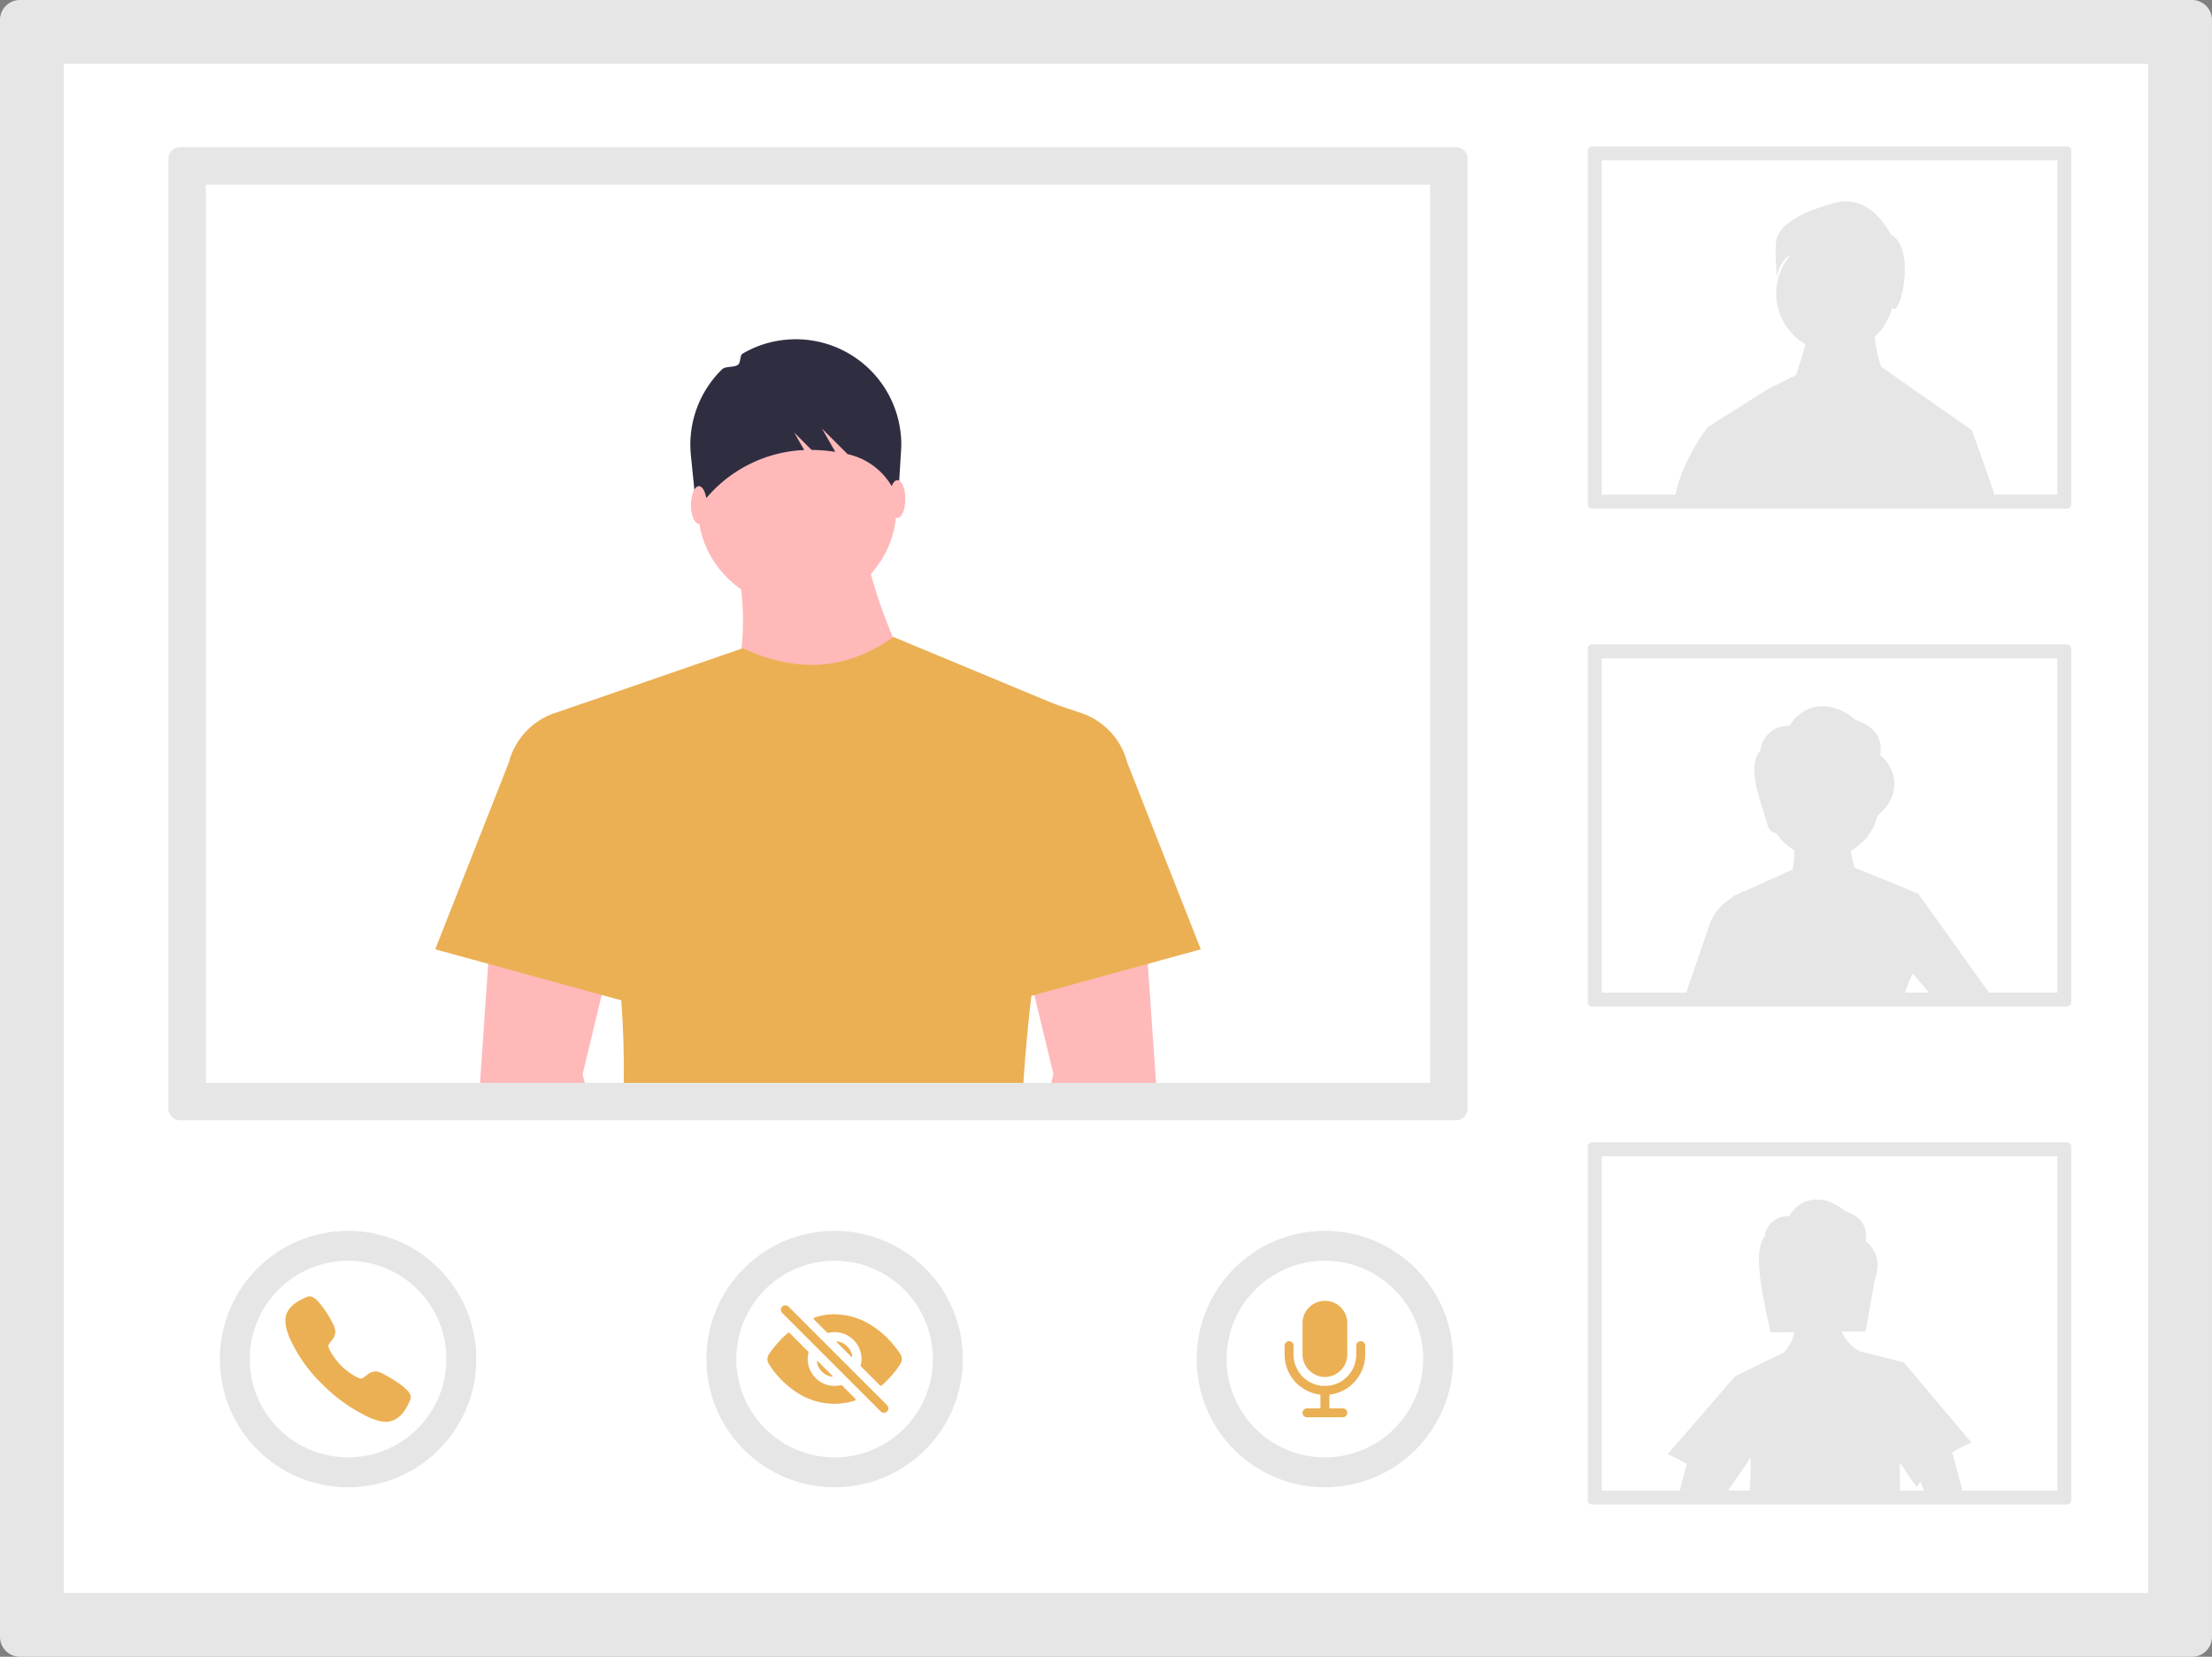 <svg id="a6b42628-8ef9-4ec8-9813-b77955dbdfae" data-name="Layer 1" xmlns="http://www.w3.org/2000/svg" width="877.056" height="657.001" viewBox="0 0 877.056 657.001"><rect x="0" y="0" width="877.056" height="657.001" fill="#808080" stroke="none"/><path d="M169.373,121.499a7.911,7.911,0,0,0-7.901,7.901V770.599a7.911,7.911,0,0,0,7.901,7.901h861.253a7.911,7.911,0,0,0,7.901-7.901V129.401a7.911,7.911,0,0,0-7.901-7.901Z" transform="translate(-161.472 -121.499)" fill="#e6e6e6"/><path d="M186.756,146.784V753.217h826.487V146.784Z" transform="translate(-161.472 -121.499)" fill="#fff"/><path d="M792.742,179.575a1.729,1.729,0,0,0-1.727,1.727V321.458a1.729,1.729,0,0,0,1.727,1.727h188.256a1.729,1.729,0,0,0,1.727-1.727V181.303a1.729,1.729,0,0,0-1.727-1.727Z" transform="translate(-161.472 -121.499)" fill="#e6e6e6"/><path d="M796.542,185.102V317.659H977.199V185.102Z" transform="translate(-161.472 -121.499)" fill="#fff"/><path d="M792.742,377.034a1.729,1.729,0,0,0-1.727,1.727V518.916a1.729,1.729,0,0,0,1.727,1.727h188.256a1.729,1.729,0,0,0,1.727-1.727V378.761a1.729,1.729,0,0,0-1.727-1.727Z" transform="translate(-161.472 -121.499)" fill="#e6e6e6"/><path d="M796.542,382.56V515.117H977.199V382.56Z" transform="translate(-161.472 -121.499)" fill="#fff"/><path d="M792.742,574.492a1.729,1.729,0,0,0-1.727,1.727V716.374a1.729,1.729,0,0,0,1.727,1.727h188.256a1.729,1.729,0,0,0,1.727-1.727V576.219a1.729,1.729,0,0,0-1.727-1.727Z" transform="translate(-161.472 -121.499)" fill="#e6e6e6"/><path d="M796.542,580.019V712.575H977.199V580.019Z" transform="translate(-161.472 -121.499)" fill="#fff"/><path d="M943.302,292.103l-35.995-25.182h-.012l-.002.004a61.832,61.832,0,0,1-2.52-11.832,23.283,23.283,0,0,0,6.897-11.515,4.23,4.23,0,0,1,.417.283c3.153,2.523,9.145-24.28-.946-29.325,0,0-7.568-16.397-22.073-12.613s-22.703,9.46-23.334,15.136.315,14.19.315,14.19.874-6.438,5.461-8.713a23.276,23.276,0,0,0,5.852,35.498c-1.095,3.759-2.557,8.631-3.786,12.209H873.576l-11,5.471-23.962,15.135s-9.455,11.975-12.614,25.855q-.366,1.638-.767,3.275H953.059C948.796,307.099,943.302,292.103,943.302,292.103Z" transform="translate(-161.472 -121.499)" fill="#e6e6e6"/><path d="M935.392,697.59a45.386,45.386,0,0,1,7.782-3.972l-26.785-31.802-17.702-4.53a16.338,16.338,0,0,1-6.981-7.724l9.478-.093,3.612-20.454c2.195-5.947,1.301-11.162-3.612-15.46.883-5.506-1.615-9.559-8.235-11.848-6.586-5.715-16.319-7.085-22.162,2.067a9.168,9.168,0,0,0-9.664,8.212c-5.366,6.237.592,29.131,2.358,37.854l9.42-.093a15.016,15.016,0,0,1-4.507,8.433l-.128-.128-18.828,9.211L822.655,698.228a45.07,45.07,0,0,1,7.585,3.833l-2.764,10.512h19.165l5.099-7.41h.256c0-.128.012-.256.012-.383l3.578-5.204c.081,4.205-.035,8.537-.325,12.997H914.868c-.093-3.705-.116-7.387-.116-11.046l6.667,9.675c.499-.732,1.034-1.417,1.568-2.114l1.313,3.485h15.262l-3.659-13.915A3.255,3.255,0,0,0,935.392,697.59Z" transform="translate(-161.472 -121.499)" fill="#e6e6e6"/><path d="M922.069,475.89l-25.31-10.349c-.604-2.393-1.115-4.646-1.44-6.632a22.372,22.372,0,0,0,10.593-13.81l2.672-2.869a14.407,14.407,0,0,0,3.949-11.22,15.065,15.065,0,0,0-5.54-9.989c1.034-6.539-1.928-11.348-9.78-14.066-7.805-6.772-19.362-8.409-26.285,2.451a10.886,10.886,0,0,0-11.476,9.745c-5.691,6.621.174,19.827,2.974,29.944a3.941,3.941,0,0,0,3.334,2.834,22.483,22.483,0,0,0,7.167,6.748,30.775,30.775,0,0,1-1.022,8.665l.023-.883-18.875,8.491-.011-.232-1.824,1.057-2.892,1.301c.023.116.046.221.07.337l-.267.151a20.141,20.141,0,0,0-8.804,10.465l-9.699,28.388h86.835a67.165,67.165,0,0,1,3.252-8.665l.023-.314,7.712,8.979h23.556Z" transform="translate(-161.472 -121.499)" fill="#e6e6e6"/><circle cx="330.921" cy="538.945" r="50.844" fill="#e6e6e6"/><circle cx="330.921" cy="538.945" r="38.98" fill="#fff"/><path d="M511.92,681.734a1.767,1.767,0,0,1-1.255-.52l-39.061-39.061a1.775,1.775,0,0,1,2.51-2.51l39.061,39.061a1.775,1.775,0,0,1-1.255,3.031Z" transform="translate(-161.472 -121.499)" fill="#ebb054"/><path d="M491.502,667.07l-5.747-5.747a.222.222,0,0,0-.376.188,7.114,7.114,0,0,0,5.936,5.936.222.222,0,0,0,.188-.376Z" transform="translate(-161.472 -121.499)" fill="#ebb054"/><path d="M493.278,653.787l5.756,5.754a.222.222,0,0,0,.377-.188,7.116,7.116,0,0,0-5.942-5.942.222.222,0,0,0-.191.376Z" transform="translate(-161.472 -121.499)" fill="#ebb054"/><path d="M518.468,662.355a3.573,3.573,0,0,0-.011-3.857,37.611,37.611,0,0,0-11.016-11.156,27.913,27.913,0,0,0-15.086-4.668,25.138,25.138,0,0,0-7.97,1.308.444.444,0,0,0-.173.736l5.242,5.242a.444.444,0,0,0,.424.117,10.653,10.653,0,0,1,12.872,12.872.444.444,0,0,0,.117.423l7.54,7.546a.444.444,0,0,0,.599.027A38.152,38.152,0,0,0,518.468,662.355Z" transform="translate(-161.472 -121.499)" fill="#ebb054"/><path d="M492.39,671.081a10.653,10.653,0,0,1-10.353-13.164.444.444,0,0,0-.117-.423l-7.417-7.42a.444.444,0,0,0-.6-.026,44.37,44.37,0,0,0-7.509,8.402,3.542,3.542,0,0,0-.071,3.944,37.063,37.063,0,0,0,10.906,11.169,27.499,27.499,0,0,0,15.126,4.62,26.435,26.435,0,0,0,8.061-1.282.444.444,0,0,0,.179-.737l-5.268-5.267a.444.444,0,0,0-.423-.117A10.652,10.652,0,0,1,492.39,671.081Z" transform="translate(-161.472 -121.499)" fill="#ebb054"/><circle cx="138.013" cy="538.945" r="50.844" fill="#e6e6e6"/><circle cx="138.013" cy="538.945" r="38.98" fill="#fff"/><path d="M314.459,685.3c-2.166,0-5.209-.783-9.765-3.329a63.491,63.491,0,0,1-15.337-11.472A58.201,58.201,0,0,1,277.84,655.167c-4.088-7.435-3.391-11.332-2.612-12.998a10.375,10.375,0,0,1,4.067-4.363,19.564,19.564,0,0,1,3.178-1.687c.111-.048.214-.093.306-.134a2.97,2.97,0,0,1,2.436-.222,7.135,7.135,0,0,1,2.315,1.775,38.473,38.473,0,0,1,5.788,8.592,8.56,8.56,0,0,1,1.135,3.519,5.561,5.561,0,0,1-1.415,3.308c-.145.199-.29.388-.429.573-.844,1.11-1.03,1.43-.908,2.003.247,1.151,2.093,4.576,5.126,7.602s6.36,4.755,7.515,5.001c.597.128.924-.065,2.07-.94.164-.125.333-.255.509-.385a5.591,5.591,0,0,1,3.358-1.503h.007A8.041,8.041,0,0,1,313.82,666.55c1.997,1.008,6.559,3.727,8.56,5.746a7.132,7.132,0,0,1,1.781,2.309,2.993,2.993,0,0,1-.222,2.441c-.041.092-.087.193-.134.305a19.585,19.585,0,0,1-1.697,3.171,10.377,10.377,0,0,1-4.37,4.059A7.481,7.481,0,0,1,314.459,685.3Z" transform="translate(-161.472 -121.499)" fill="#ebb054"/><circle cx="525.324" cy="538.945" r="50.844" fill="#e6e6e6"/><circle cx="525.324" cy="538.945" r="38.98" fill="#fff"/><path d="M693.898,683.526H679.694a1.775,1.775,0,0,1,0-3.551h14.204a1.775,1.775,0,1,1,0,3.551Z" transform="translate(-161.472 -121.499)" fill="#ebb054"/><path d="M686.796,674.648a15.997,15.997,0,0,1-15.979-15.979v-3.551a1.775,1.775,0,0,1,3.551,0v3.551a12.428,12.428,0,0,0,24.857,0v-3.551a1.775,1.775,0,0,1,3.551,0v3.551A15.998,15.998,0,0,1,686.796,674.648Z" transform="translate(-161.472 -121.499)" fill="#ebb054"/><path d="M686.796,683.526a1.775,1.775,0,0,1-1.775-1.775v-8.877a1.775,1.775,0,1,1,3.551,0V681.75A1.775,1.775,0,0,1,686.796,683.526Z" transform="translate(-161.472 -121.499)" fill="#ebb054"/><path d="M686.796,667.546a8.748,8.748,0,0,1-6.275-2.674,8.976,8.976,0,0,1-2.602-6.314V646.24a8.843,8.843,0,0,1,8.808-8.877q.034-0.0.069,0a8.783,8.783,0,0,1,8.877,8.877v12.317A8.944,8.944,0,0,1,686.796,667.546Z" transform="translate(-161.472 -121.499)" fill="#ebb054"/><path d="M232.873,179.853a4.647,4.647,0,0,0-4.641,4.641V561.118a4.647,4.647,0,0,0,4.641,4.641H738.752a4.647,4.647,0,0,0,4.641-4.641V184.494a4.647,4.647,0,0,0-4.641-4.641Z" transform="translate(-161.472 -121.499)" fill="#e6e6e6"/><path d="M243.084,194.704V550.907H728.541V194.704Z" transform="translate(-161.472 -121.499)" fill="#fff"/><polygon points="416.816 429.408 417.69 425.984 410.102 394.548 409.362 391.462 408.804 389.156 409.693 388.857 454.526 373.918 455.1 382.214 458.351 429.408 416.816 429.408" fill="#ffb9b9"/><polygon points="238.579 394.548 230.991 425.984 231.865 429.408 190.33 429.408 193.581 382.214 194.155 373.918 239.878 389.156 238.579 394.548" fill="#ffb9b9"/><path d="M523.28,389.997l-72.395,7.62c7.605-19.576,6.198-42.042,0-66.044h52.073A183.63,183.63,0,0,0,523.28,389.997Z" transform="translate(-161.472 -121.499)" fill="#ffb9b9"/><circle cx="316.085" cy="201.183" r="39.373" fill="#ffb9b9"/><path d="M590.598,405.24c-8.312,36.734-15.152,71.657-19.433,105.116-.118.874-.228,1.739-.331,2.605-.142,1.133-.283,2.267-.409,3.4q-2.102,17.532-3.172,34.546H408.795c.165-10.697-.189-21.637-.984-32.727-2.731-38.04-10.752-77.82-21.7-115.482l.079-.031,69.272-23.928.504-.173c19.969,9.217,39.851,9.642,59.575-4.345.063-.039.118-.087.181-.126l64.573,26.864.024.008Z" transform="translate(-161.472 -121.499)" fill="#ebb054"/><path d="M637.588,497.954l-78.745,21.591,19.051-119.388,12.152,4.051a28.17,28.17,0,0,1,18.361,19.655Z" transform="translate(-161.472 -121.499)" fill="#ebb054"/><path d="M334.037,497.954l78.745,21.591L393.731,400.157l-12.152,4.051a28.17,28.17,0,0,0-18.361,19.655Z" transform="translate(-161.472 -121.499)" fill="#ebb054"/><path d="M475.026,256.079h0a41.626,41.626,0,0,0-19.017,5.599c-1.333.776-.717,3.573-1.949,4.485-1.551,1.149-4.92.451-6.293,1.797a41.715,41.715,0,0,0-12.405,33.609l2.187,21.747,5.16-5.643a53.785,53.785,0,0,1,35.869-17.61q.878-.06,1.759-.094l-3.97-6.947,6.899,6.899a67.178,67.178,0,0,1,9.399.765L487.387,291.45l10.129,10.129.001 0a27.082,27.082,0,0,1,18.923,15.434l1.125,2.494,1.26-20.747A41.819,41.819,0,0,0,475.026,256.079Z" transform="translate(-161.472 -121.499)" fill="#2f2e41"/><ellipse cx="277.115" cy="200.254" rx="3.148" ry="7.477" fill="#ffb9b9"/><ellipse cx="355.824" cy="197.892" rx="3.148" ry="7.477" fill="#ffb9b9"/></svg>